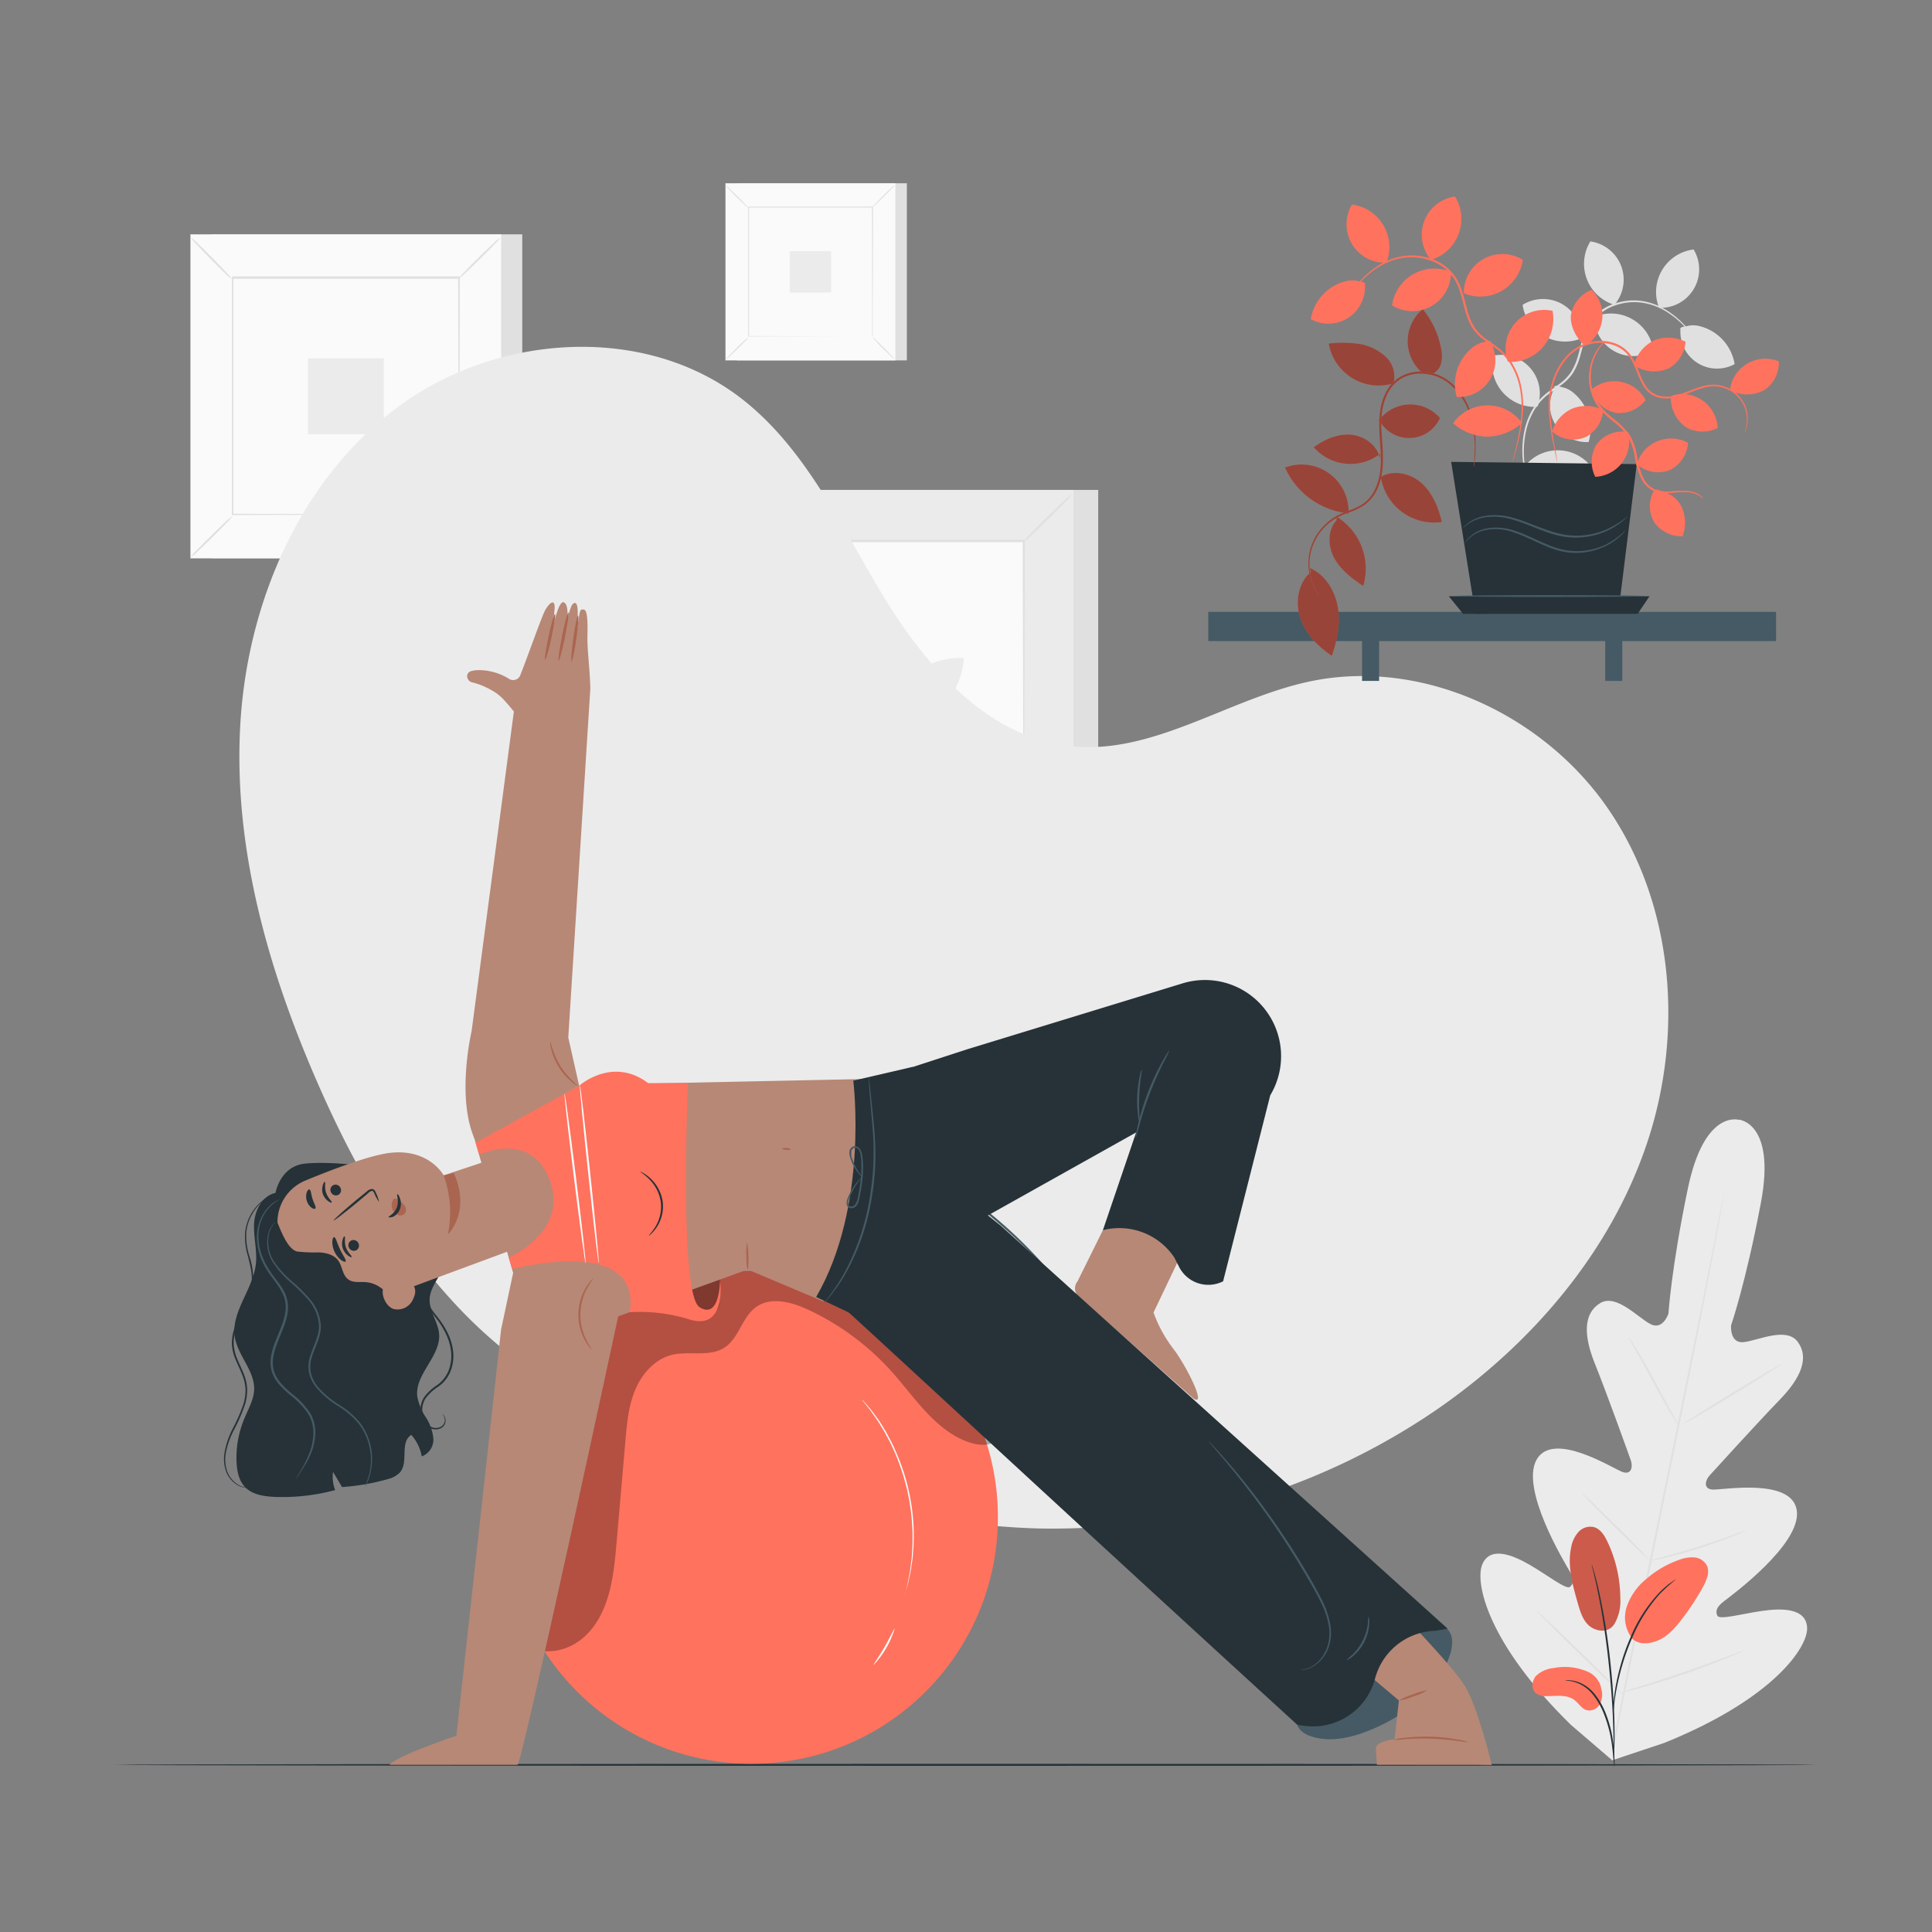 <svg xmlns="http://www.w3.org/2000/svg" viewBox="0 0 500 500"><rect x="0" y="0" width="500" height="500" fill="#808080" stroke="none"/><g id="background-complete"><path d="M450.12,289.84s-9-3-13.32,17.82-5,32.27-5,32.27-1.42,4.49-4.73,2.71-8.84-7.89-12.95-5.39c-4.27,2.59-4.38,8.17-1.42,15.52s8.84,23.69,9.36,25.17.27,3.87-2.18,3-17.91-10.82-22.21-3.19,7.31,26.74,8.54,28.85,1.05,3.21.12,4.07-5.81-3-10.33-5.63-10.21-4.94-12.32-.34,1.14,20.44,22.86,41.68l10.7,9.18,13.44-4.49c28.17-11.34,37.22-24.74,37-29.8s-6.34-5.12-11.52-4.39-11.17,2.42-11.7,1.27-.28-2.23,1.66-3.72,20-14.74,18.9-23.42-19.16-5.37-21.75-5.51-1.9-2.48-.86-3.62,12.72-14,18.25-19.7,7.56-10.87,4.61-14.89-10.3-.34-14,.05S448,343,448,343s3.78-10.86,7.72-31.72-5.76-21.53-5.76-21.53" style="fill:#ebebeb"></path><path d="M417.21,452.6c3-15.31,7.2-36.42,12-59.72s9.08-44.4,12.12-59.69c1.5-7.63,2.72-13.81,3.57-18.11.42-2.12.75-3.78,1-4.92.11-.55.2-1,.27-1.28s.1-.43.1-.43,0,.15-.06.44l-.21,1.29c-.21,1.15-.51,2.81-.89,4.94-.78,4.28-1.95,10.48-3.43,18.14-2.95,15.3-7.2,36.41-12,59.71s-9.08,44.41-12.12,59.7" style="fill:#e0e0e0"></path><path d="M421.55,346.1a3.84,3.84,0,0,1,.61.83c.36.54.86,1.35,1.47,2.35,1.21,2,2.82,4.82,4.53,8s3.18,5.88,4.34,8.05l1.33,2.43a5,5,0,0,1,.45.92,4.3,4.3,0,0,1-.61-.82c-.37-.55-.87-1.36-1.47-2.37-1.19-2-2.76-4.85-4.47-8l-4.39-8c-.53-.95-1-1.76-1.34-2.43A4.28,4.28,0,0,1,421.55,346.1Z" style="fill:#e0e0e0"></path><path d="M435.59,368.54c-.07-.12,5.58-3.68,12.62-8S461,352.91,461.09,353s-5.58,3.67-12.63,8S435.66,368.65,435.59,368.54Z" style="fill:#e0e0e0"></path><path d="M426.65,404a4.21,4.21,0,0,1,1-.33l2.74-.74c2.3-.63,5.48-1.51,8.95-2.6s6.59-2.18,8.84-3l2.67-.95a4.59,4.59,0,0,1,1-.3,4.3,4.3,0,0,1-.93.47c-.61.28-1.5.66-2.62,1.1-2.22.89-5.32,2-8.81,3.13s-6.69,1.92-9,2.47c-1.17.27-2.11.47-2.77.59A4.38,4.38,0,0,1,426.65,404Z" style="fill:#e0e0e0"></path><path d="M409.48,386.49a3.92,3.92,0,0,1,.75.61c.46.42,1.11,1,1.91,1.79,1.6,1.53,3.78,3.66,6.17,6s4.54,4.54,6.07,6.13c.77.79,1.39,1.44,1.81,1.9a4.1,4.1,0,0,1,.61.74,3.35,3.35,0,0,1-.75-.61c-.46-.41-1.11-1-1.91-1.79-1.59-1.52-3.78-3.66-6.17-6s-4.54-4.55-6.07-6.14c-.77-.79-1.39-1.44-1.8-1.89A3.79,3.79,0,0,1,409.48,386.49Z" style="fill:#e0e0e0"></path><path d="M397.61,416.79a6.4,6.4,0,0,1,.94.79l2.46,2.29c2.06,1.94,4.88,4.65,8,7.67s5.88,5.76,7.87,7.77l2.35,2.4a5.34,5.34,0,0,1,.81.92,5.66,5.66,0,0,1-.94-.79l-2.46-2.28c-2.05-1.95-4.87-4.66-8-7.68s-5.87-5.76-7.87-7.77l-2.35-2.4A6.8,6.8,0,0,1,397.61,416.79Z" style="fill:#e0e0e0"></path><path d="M419.63,438a7,7,0,0,1,1.24-.45l3.43-1.06c2.89-.9,6.89-2.16,11.26-3.67s8.29-3,11.13-4l3.36-1.27a7.31,7.31,0,0,1,1.25-.41,7.17,7.17,0,0,1-1.18.59c-.78.35-1.9.83-3.31,1.41-2.8,1.16-6.71,2.68-11.1,4.18s-8.39,2.72-11.32,3.54c-1.46.4-2.65.72-3.47.91A6.8,6.8,0,0,1,419.63,438Z" style="fill:#e0e0e0"></path><rect x="189.38" y="126.79" width="94.84" height="98.86" style="fill:#e0e0e0"></rect><rect x="182.96" y="126.79" width="94.84" height="98.86" style="fill:#ebebeb"></rect><rect x="195.71" y="140.08" width="69.34" height="72.28" style="fill:#fafafa"></rect><path d="M195.71,212.84a13.2,13.2,0,0,1-1.73,2c-1.12,1.16-2.68,2.74-4.42,4.46s-3.35,3.25-4.52,4.34a13.13,13.13,0,0,1-2,1.7,12.15,12.15,0,0,1,1.72-2c1.11-1.16,2.68-2.74,4.43-4.47s3.35-3.26,4.52-4.35A13.37,13.37,0,0,1,195.71,212.84Z" style="fill:#e0e0e0"></path><path d="M265.05,212.67a13.35,13.35,0,0,1,2,1.73c1.17,1.11,2.74,2.67,4.46,4.42s3.26,3.34,4.35,4.52a12.78,12.78,0,0,1,1.69,2,13.2,13.2,0,0,1-2-1.73c-1.16-1.11-2.74-2.67-4.46-4.42s-3.26-3.35-4.36-4.53A13,13,0,0,1,265.05,212.67Z" style="fill:#e0e0e0"></path><path d="M264.86,140.27a13.35,13.35,0,0,1,1.73-2c1.11-1.16,2.67-2.74,4.42-4.46s3.34-3.25,4.52-4.35a13.37,13.37,0,0,1,2-1.69,12.83,12.83,0,0,1-1.72,2c-1.12,1.16-2.68,2.74-4.43,4.46s-3.35,3.27-4.53,4.36A11.88,11.88,0,0,1,264.86,140.27Z" style="fill:#e0e0e0"></path><path d="M195.52,140.45a13.06,13.06,0,0,1-2-1.73c-1.16-1.11-2.74-2.67-4.46-4.42s-3.25-3.34-4.34-4.52a12.62,12.62,0,0,1-1.69-2,13.11,13.11,0,0,1,1.95,1.72c1.17,1.12,2.75,2.68,4.47,4.43s3.26,3.35,4.35,4.53A12.89,12.89,0,0,1,195.52,140.45Z" style="fill:#e0e0e0"></path><path d="M264.86,212.36s0-.12,0-.35,0-.57,0-1c0-.9,0-2.21,0-3.9,0-3.42,0-8.4-.06-14.73,0-12.65-.07-30.7-.12-52.3l.23.23-69.15,0h0l.26-.26c0,26.53,0,51.35,0,72.28l-.22-.22,50.08.11,14.06.06,3.72,0h1.29l-.31,0h-.93l-3.68,0-14,.06-50.22.12h-.23v-.23c0-20.93,0-45.75,0-72.28v-.26h.26l69.15,0h.23v.23c0,21.66-.09,39.76-.12,52.45,0,6.31-.05,11.27-.06,14.67,0,1.68,0,3,0,3.86,0,.42,0,.74,0,1S264.86,212.36,264.86,212.36Z" style="fill:#e0e0e0"></path><path d="M214,170.28s-1.49,17.89,17.89,17.89C231.9,178.62,224,171.09,214,170.28Z" style="fill:#ebebeb"></path><path d="M249.47,170.29s-17.89-1.48-17.89,17.9C241.13,188.19,248.67,180.31,249.47,170.29Z" style="fill:#ebebeb"></path><path d="M231.05,160.5s-14.63,13.12.8,27.67C239,180.58,238.41,168.66,231.05,160.5Z" style="fill:#e0e0e0"></path><rect x="54.74" y="60.65" width="80.42" height="83.83" style="fill:#e0e0e0"></rect><rect x="49.3" y="60.65" width="80.42" height="83.83" style="fill:#fafafa"></rect><path d="M129.74,144.5H49.27V60.62h80.47Zm-80.42-.05h80.37V60.67H49.32Z" style="fill:#e0e0e0"></path><rect x="60.11" y="71.91" width="58.8" height="61.29" style="fill:#fafafa"></rect><path d="M60.11,133.61a10.13,10.13,0,0,1-1.45,1.69c-.94,1-2.26,2.33-3.74,3.79s-2.84,2.76-3.84,3.68a9.61,9.61,0,0,1-1.7,1.41,9.23,9.23,0,0,1,1.44-1.68c.94-1,2.26-2.33,3.75-3.79s2.84-2.77,3.84-3.69A9.61,9.61,0,0,1,60.11,133.61Z" style="fill:#e0e0e0"></path><path d="M118.9,133.46a10.13,10.13,0,0,1,1.69,1.45c1,.94,2.33,2.26,3.79,3.74s2.76,2.84,3.68,3.84a9.61,9.61,0,0,1,1.41,1.7,9.23,9.23,0,0,1-1.68-1.44c-1-.94-2.33-2.26-3.79-3.75s-2.77-2.84-3.69-3.84A9.61,9.61,0,0,1,118.9,133.46Z" style="fill:#e0e0e0"></path><path d="M118.74,72.08a10.13,10.13,0,0,1,1.45-1.69c.94-1,2.26-2.33,3.74-3.79s2.84-2.75,3.84-3.68a9.61,9.61,0,0,1,1.7-1.41A9.23,9.23,0,0,1,128,63.19c-.94,1-2.26,2.33-3.75,3.8s-2.84,2.76-3.84,3.68A9.61,9.61,0,0,1,118.74,72.08Z" style="fill:#e0e0e0"></path><path d="M60,72.23a9.55,9.55,0,0,1-1.69-1.45c-1-.94-2.33-2.26-3.79-3.74s-2.76-2.84-3.68-3.84a9.2,9.2,0,0,1-1.41-1.7,9.23,9.23,0,0,1,1.68,1.44c1,.94,2.33,2.26,3.79,3.75s2.77,2.84,3.69,3.85A9.38,9.38,0,0,1,60,72.23Z" style="fill:#e0e0e0"></path><path d="M118.74,133.21s0-.11,0-.3,0-.49,0-.86c0-.76,0-1.87,0-3.31,0-2.9,0-7.12-.06-12.49,0-10.73-.07-26-.11-44.34l.22.23-58.63,0h0l.26-.26c0,22.5,0,43.55,0,61.3l-.22-.23,42.45.12,11.93.06,3.15,0h.82a1.58,1.58,0,0,1,.28,0h-1l-3.11,0-11.87.06-42.6.11h-.23v-.22c0-17.75,0-38.8,0-61.3v-.26h.26l58.63,0H119v.22c0,18.38-.09,33.72-.11,44.49,0,5.34,0,9.55-.06,12.44,0,1.42,0,2.51,0,3.26,0,.36,0,.63,0,.83A1.45,1.45,0,0,1,118.74,133.21Z" style="fill:#e0e0e0"></path><rect x="79.7" y="92.75" width="19.62" height="19.62" style="fill:#ebebeb"></rect><rect x="371.4" y="211.87" width="43.97" height="45.84" style="fill:#e0e0e0"></rect><rect x="368.42" y="211.87" width="43.97" height="45.84" style="fill:#fafafa"></rect><path d="M412.41,257.72h-44V211.86h44Zm-44,0h43.94V211.88H368.44Z" style="fill:#e0e0e0"></path><rect x="374.33" y="218.03" width="32.15" height="33.51" style="fill:#fafafa"></rect><path d="M374.33,251.77a5,5,0,0,1-.79.92c-.51.54-1.23,1.28-2,2.07s-1.55,1.51-2.1,2a5.42,5.42,0,0,1-.93.78,4.56,4.56,0,0,1,.79-.92c.51-.54,1.23-1.28,2.05-2.08s1.55-1.51,2.1-2A5.07,5.07,0,0,1,374.33,251.77Z" style="fill:#e0e0e0"></path><path d="M406.48,251.69a4.87,4.87,0,0,1,.93.79c.54.51,1.27,1.23,2.07,2s1.51,1.55,2,2.1a5,5,0,0,1,.77.93,5.32,5.32,0,0,1-.92-.79c-.54-.51-1.27-1.23-2.07-2s-1.51-1.55-2-2.1A5.68,5.68,0,0,1,406.48,251.69Z" style="fill:#e0e0e0"></path><path d="M406.4,218.12a5,5,0,0,1,.79-.92c.51-.54,1.24-1.28,2-2.07s1.56-1.51,2.1-2a5.28,5.28,0,0,1,.93-.78,4.56,4.56,0,0,1-.79.92c-.51.54-1.23,1.28-2,2.08s-1.56,1.51-2.11,2A5.68,5.68,0,0,1,406.4,218.12Z" style="fill:#e0e0e0"></path><path d="M374.25,218.2a5.26,5.26,0,0,1-.93-.79c-.54-.51-1.27-1.24-2.07-2s-1.5-1.56-2-2.1a5.45,5.45,0,0,1-.77-.93,4.91,4.91,0,0,1,.92.79c.54.51,1.27,1.23,2.07,2s1.51,1.56,2,2.11A5.68,5.68,0,0,1,374.25,218.2Z" style="fill:#e0e0e0"></path><path d="M406.4,251.55a.5.5,0,0,1,0-.17c0-.11,0-.27,0-.47,0-.42,0-1,0-1.8,0-1.59,0-3.9,0-6.84,0-5.86,0-14.23-.07-24.24l.13.13H374.33l.15-.14c0,12.3,0,23.81,0,33.51l-.13-.12,23.22.07,6.52,0h.05l-6.49,0-23.3.07h-.12v-.13c0-9.7,0-21.21,0-33.51v-.14h.15l32.06,0h.12V218c0,10.05,0,18.44-.06,24.32,0,2.93,0,5.23,0,6.81,0,.77,0,1.37,0,1.78v.61Z" style="fill:#e0e0e0"></path><rect x="385.05" y="229.42" width="10.73" height="10.73" style="fill:#ebebeb"></rect><rect x="190.73" y="47.43" width="43.97" height="45.84" style="fill:#e0e0e0"></rect><rect x="187.75" y="47.43" width="43.97" height="45.84" style="fill:#fafafa"></rect><path d="M231.73,93.28h-44V47.41h44Zm-44,0h44V47.44h-44Z" style="fill:#e0e0e0"></path><rect x="193.66" y="53.59" width="32.15" height="33.51" style="fill:#fafafa"></rect><path d="M193.66,87.33a5,5,0,0,1-.79.92c-.52.54-1.24,1.27-2.05,2.07s-1.55,1.51-2.1,2a5,5,0,0,1-.93.77,6.44,6.44,0,0,1,.79-.91c.52-.55,1.24-1.28,2-2.08s1.56-1.51,2.11-2A4.38,4.38,0,0,1,193.66,87.33Z" style="fill:#e0e0e0"></path><path d="M225.81,87.24a5.42,5.42,0,0,1,.92.8c.54.51,1.28,1.23,2.07,2s1.51,1.55,2,2.1a4.88,4.88,0,0,1,.78.93,5,5,0,0,1-.92-.79c-.54-.51-1.28-1.24-2.08-2s-1.51-1.55-2-2.1A5,5,0,0,1,225.81,87.24Z" style="fill:#e0e0e0"></path><path d="M225.72,53.68a5.42,5.42,0,0,1,.8-.92c.51-.55,1.23-1.28,2-2.08s1.55-1.5,2.1-2a5,5,0,0,1,.93-.77,5,5,0,0,1-.79.92c-.51.54-1.24,1.28-2.05,2.07s-1.55,1.51-2.1,2A5,5,0,0,1,225.72,53.68Z" style="fill:#e0e0e0"></path><path d="M193.57,53.76a5,5,0,0,1-.92-.79c-.54-.52-1.28-1.24-2.07-2s-1.51-1.55-2-2.1a5,5,0,0,1-.78-.93,5.6,5.6,0,0,1,.92.79c.54.52,1.28,1.24,2.08,2s1.51,1.56,2,2.11A4.7,4.7,0,0,1,193.57,53.76Z" style="fill:#e0e0e0"></path><path d="M225.72,87.1v-.63c0-.42,0-1,0-1.81,0-1.58,0-3.89,0-6.83,0-5.87,0-14.23-.06-24.24l.12.12-32.06,0h0l.14-.14c0,12.3,0,23.81,0,33.51l-.12-.12,23.22.06,6.52,0h2.32s0,0-.14,0h-2.13l-6.5,0-23.29.07h-.12V87.1c0-9.7,0-21.21,0-33.51v-.14h.14l32.06,0h.13v.12c0,10,0,18.43-.07,24.32,0,2.92,0,5.22,0,6.8,0,.78,0,1.38,0,1.79V87A.61.61,0,0,1,225.72,87.1Z" style="fill:#e0e0e0"></path><rect x="204.37" y="64.98" width="10.73" height="10.73" style="fill:#ebebeb"></rect></g><g id="background-simple"><path d="M416.39,209.62c-16.78-24.72-48.45-39.5-77.66-33.21-20.92,4.5-40.12,18.87-61.41,16.74s-37.27-20.14-48.4-38.37-20.22-38.64-37.12-51.7c-25.06-19.35-63-16.7-88.49,2S64.06,155.72,62.2,187.32s7,63,19.58,92c8.88,20.47,19.8,40.3,34.79,56.82a123.16,123.16,0,0,0,27.12,22.59l-.11-.05c29,21.25,90.66,36.39,126.64,36.91a176.22,176.22,0,0,0,101.67-30.83c24.61-17,45.05-40.86,54.46-69.22S433.18,234.34,416.39,209.62Z" style="fill:#ebebeb"></path></g><g id="Floor"><path d="M470.27,456.74c0,.14-98.63.26-220.26.26s-220.28-.12-220.28-.26,98.61-.26,220.28-.26S470.27,456.59,470.27,456.74Z" style="fill:#263238"></path></g><g id="Character"><circle cx="194.46" cy="392.66" r="63.8" style="fill:#FF725E"></circle><g style="opacity:0.3"><path d="M140.93,427.34c6.47.31,11.62-3.62,14.55-9.4s3.54-12.4,4.1-18.85l2.28-26.23c.39-4.48.8-9.06,2.55-13.21s5.07-7.89,9.44-9c4.53-1.11,9.81.65,13.7-1.93,3.71-2.45,4.5-7.84,8.1-10.44,3.83-2.77,9.2-1.33,13.48.66a67.19,67.19,0,0,1,21.68,16.08c6.06,6.79,11.27,15.21,19.87,18.21,2.52.88,5.6,1.12,7.63-.63,3-2.6,1.73-7.48-.06-11A76.58,76.58,0,0,0,208,322.1c-9.77-2.27-20.16-2.55-29.73.46s-18.22,9.53-22.7,18.51c-5.08,10.19-2.64,22.34-4.7,33.54-3.31,18.05-7.11,35.43-9.93,52.73"></path></g><path d="M234.13,413.06a2.55,2.55,0,0,1,.09-.55c.1-.4.23-.91.38-1.53.08-.34.18-.71.28-1.11s.16-.86.25-1.33c.17-1,.43-2,.55-3.27.07-.61.15-1.24.24-1.9s.09-1.36.14-2.08c.13-1.44.1-3,.1-4.6a59,59,0,0,0-1.24-10.44,60.47,60.47,0,0,0-3.19-10c-.67-1.47-1.28-2.89-2-4.14-.35-.63-.65-1.26-1-1.83l-1-1.64c-.62-1.06-1.3-1.94-1.85-2.74-.28-.4-.53-.78-.79-1.11l-.71-.89-1-1.25a2.78,2.78,0,0,1-.32-.46,2.47,2.47,0,0,1,.4.39l1.05,1.19.75.87c.27.32.53.69.82,1.08.58.8,1.29,1.66,1.93,2.72l1,1.64c.36.57.67,1.19,1,1.83.73,1.25,1.36,2.67,2,4.15a53.7,53.7,0,0,1,4.47,20.64c0,1.64,0,3.19-.15,4.64-.06.72-.08,1.42-.17,2.09s-.19,1.3-.28,1.92c-.14,1.22-.42,2.31-.62,3.27-.11.47-.2.92-.3,1.33l-.33,1.1c-.19.61-.34,1.11-.46,1.51A2.17,2.17,0,0,1,234.13,413.06Z" style="fill:#fafafa"></path><path d="M231.55,421.46a23.55,23.55,0,0,1-5.47,9.44c-.12-.09,1.34-2.06,2.84-4.66S231.41,421.4,231.55,421.46Z" style="fill:#fafafa"></path><path d="M178.36,332.28c.46,1.31.69,2.7,1.16,4a5.78,5.78,0,0,0,2.49,3.23,2.94,2.94,0,0,0,3.74-.71,4.34,4.34,0,0,0,.54-1.94,39.69,39.69,0,0,0,.22-4.62,4.53,4.53,0,0,0-.69-2.81,3.19,3.19,0,0,0-2.85-1,8,8,0,0,0-2.93,1.11,14.65,14.65,0,0,1-2.84,1.39" style="fill:#FF725E"></path><g style="opacity:0.5"><path d="M178.36,332.28c.46,1.31.69,2.7,1.16,4a5.78,5.78,0,0,0,2.49,3.23,2.94,2.94,0,0,0,3.74-.71,4.34,4.34,0,0,0,.54-1.94,39.69,39.69,0,0,0,.22-4.62,4.53,4.53,0,0,0-.69-2.81,3.19,3.19,0,0,0-2.85-1,8,8,0,0,0-2.93,1.11,14.65,14.65,0,0,1-2.84,1.39"></path></g><path d="M114.44,366a1.16,1.16,0,0,1,.42.32,2,2,0,0,1,.45,1.42,2.21,2.21,0,0,1-1.33,1.93,3.17,3.17,0,0,1-3.1-.35c-2-1.38-2.83-4.8-1.23-7.56a12.4,12.4,0,0,1,3.49-3.31,8.48,8.48,0,0,0,3-3.86,10.55,10.55,0,0,0,.59-4.89,14,14,0,0,0-1.31-4.45,21.81,21.81,0,0,0-2.19-3.64,36.06,36.06,0,0,1-2.18-3.06,6.59,6.59,0,0,1-1-3,4.74,4.74,0,0,1,.43-2.33,3.21,3.21,0,0,1,1-1.16,1.35,1.35,0,0,1,.45-.24,3.84,3.84,0,0,0-1.22,1.48,4.57,4.57,0,0,0-.33,2.23,6.35,6.35,0,0,0,1,2.8c.59,1,1.4,1.91,2.22,3a23.13,23.13,0,0,1,2.28,3.69,14.75,14.75,0,0,1,1.38,4.61,11,11,0,0,1-.62,5.13,8.93,8.93,0,0,1-3.17,4.08,12.11,12.11,0,0,0-3.39,3.14c-1.5,2.53-.76,5.74,1,7a2.86,2.86,0,0,0,2.77.38,2,2,0,0,0,.92-3C114.58,366.14,114.43,366,114.44,366Z" style="fill:#263238"></path><polygon points="157.14 341.7 193.49 328.55 213.12 336.83 233.59 301.11 227.34 279.16 167.73 280.42 149.89 281 122.62 294.12 132.8 329.42 129.7 343.99 157.14 341.7" style="fill:#b78876"></polygon><path d="M132.54,328.39c36.36-8.06,30.12,11.32,30.44,11.2a43.78,43.78,0,0,1,15.12,1.78c10.29,3.45,8.25-10.34,8.25-10.34s.08,10.63-5.3,7.27-3-58-3-58H167.73c-9.27-7-17.84.69-17.84.69l-26.8,14.75.92,3.1s13.43-6.41,18.27,6.6c5,13.42-10.61,20-10.61,20Z" style="fill:#FF725E"></path><path d="M204.61,297.41c0,.14-.5.23-1.09.19s-1.08-.18-1.07-.33.5-.23,1.1-.19S204.62,297.26,204.61,297.41Z" style="fill:#aa6550"></path><path d="M167.93,319.76c-.07-.07.78-.8,1.7-2.3A9.94,9.94,0,0,0,171,311a10.31,10.31,0,0,0-2.51-5.31,13.68,13.68,0,0,0-2.53-2.23h0c-.2-.12-.28-.18-.27-.2s.11,0,.32.08h0a9.39,9.39,0,0,1,2.77,2.07,10.22,10.22,0,0,1,2.72,5.5,9.77,9.77,0,0,1-1.61,6.79,9,9,0,0,1-1.39,1.63C168.18,319.63,168,319.78,167.93,319.76Z" style="fill:#263238"></path><path d="M193.35,321.49a26.88,26.88,0,0,1,.18,7.46,13.42,13.42,0,0,1-.35-3.73A13.69,13.69,0,0,1,193.35,321.49Z" style="fill:#aa6550"></path><path d="M150.07,280.77c.14,0,1.35,10.31,2.7,23.05s2.33,23.09,2.19,23.11-1.36-10.31-2.71-23.05S149.92,280.79,150.07,280.77Z" style="fill:#fafafa"></path><path d="M151.56,327c-.14,0-1.48-9.84-3-22s-2.61-22.06-2.47-22.08,1.48,9.84,3,22S151.7,327,151.56,327Z" style="fill:#fafafa"></path><path d="M129.7,343.89,118.12,449.2s-15.05,5-17.34,7.54h33.16c1.34-1,26.15-116.54,26.15-116.54Z" style="fill:#b78876"></path><path d="M153.17,349.28s-.23-.18-.56-.57a11.85,11.85,0,0,1-1.22-1.8,13.79,13.79,0,0,1,.29-13.78,12.61,12.61,0,0,1,1.29-1.75c.35-.38.56-.56.59-.54s-.7.89-1.56,2.47a14.49,14.49,0,0,0-.28,13.43C152.51,348.35,153.24,349.22,153.17,349.28Z" style="fill:#aa6550"></path><path d="M149.89,281l-2.82-12.48,5.71-90.35h0c-.17-5.87-.84-9.89-.75-13.74.12-4.76-.17-6.72-1.06-6.69-1.19,0-.73,0-2.17,8.59,0,0,1.95-12.31-.57-10-1.12,1-2.84,11.25-2.84,11.25,2.14-8.08,1.67-11.46.43-11.72-1.8-.37-3.79,12-3.79,12s1.71-9.44,1.49-11.18-1.67-.2-2.52,1.42c-.94,1.82-4.93,13.17-6.26,16.39a2,2,0,0,1-2.82,1.31c-4.24-2.75-9-2.63-10.28-2s-.82,2.6.74,2.84a19,19,0,0,1,4.73,1.93,12.25,12.25,0,0,1,3.23,2.48c1.08,1.17,1.94,2.2,2.65,3.09l-10.94,82.72s-4,17,.77,27.87" style="fill:#b78876"></path><path d="M147.92,171.17c.22,0,.77-2.59,1.24-5.86s.66-5.95.44-6-.77,2.6-1.23,5.86S147.71,171.13,147.92,171.17Z" style="fill:#aa6550"></path><path d="M144.56,171c.21,0,1-2.72,1.66-6.17s1.1-6.28.89-6.32-1,2.71-1.66,6.16S144.34,170.92,144.56,171Z" style="fill:#aa6550"></path><path d="M141.07,170.73c.21.05,1-2.56,1.67-5.81s1.11-5.93.9-6-1,2.55-1.68,5.81S140.85,170.68,141.07,170.73Z" style="fill:#aa6550"></path><path d="M142.4,269.5a26.37,26.37,0,0,0,2.65,6.46,26,26,0,0,0,4.67,5.2A5.87,5.87,0,0,1,148,280a15.64,15.64,0,0,1-3.34-3.8,15.37,15.37,0,0,1-2-4.66A5.89,5.89,0,0,1,142.4,269.5Z" style="fill:#aa6550"></path><path d="M114.39,312.42c.12,5.88,2.45,11.65-.26,16.86-1.17,2.24-2.82,4.4-2.94,6.89-.14,3.16,2.24,6,2.46,9.14.38,5.68-6.2,10.26-5.68,15.93a14.17,14.17,0,0,0,2.18,5.47,12.51,12.51,0,0,1,2,5.51,4.63,4.63,0,0,1-3,4.69,11.46,11.46,0,0,0-2.7-5.56c-3.11,1.95-.58,7.09-3,9.77a6.61,6.61,0,0,1-2.93,1.63,58.12,58.12,0,0,1-12,2.1l-2.32-3.92a9.21,9.21,0,0,0,.54,4.7,52.54,52.54,0,0,1-15.45,1.77c-2.77-.1-5.78-.52-7.71-2.39-1.68-1.62-2.2-4-2.34-6.27a26,26,0,0,1,2-11.61c1-2.48,2.47-4.91,2.54-7.57.11-4.78-4.19-8.71-5-13.44-1.08-6.53,4.67-12.36,5.43-18.93.4-3.44-.6-6.89-.46-10.35s2-7.32,5.55-8.12c0,0,1-5.93,6.3-7.34S114.18,301.76,114.39,312.42Z" style="fill:#263238"></path><path d="M140,308.06a11.94,11.94,0,0,1-7.08,15.26l-47,17.4h0a3.88,3.88,0,0,1-4.86-2L72.9,321.24A11.66,11.66,0,0,1,79,305.54c6.81-2.82,15.24-6,20.72-7,11-1.92,15.1,5.63,15.1,5.63l10.2-3.39a11.94,11.94,0,0,1,15,7.25Z" style="fill:#b78876"></path><path d="M86.36,306.67a1.4,1.4,0,0,1,1.79.83,1.35,1.35,0,0,1-.73,1.79,1.42,1.42,0,0,1-1.8-.82A1.36,1.36,0,0,1,86.36,306.67Z" style="fill:#263238"></path><path d="M84.08,305.87c.23.11-.18,1.38.32,2.82s1.58,2.25,1.46,2.47-.42,0-.92-.3A3.89,3.89,0,0,1,83.56,309a3.75,3.75,0,0,1,0-2.32C83.7,306.07,84,305.82,84.08,305.87Z" style="fill:#263238"></path><path d="M91,321a1.43,1.43,0,0,1,1.8.83,1.37,1.37,0,0,1-.73,1.8,1.42,1.42,0,0,1-1.8-.83A1.37,1.37,0,0,1,91,321Z" style="fill:#263238"></path><path d="M89.21,320c.23.11-.17,1.39.32,2.82S91.12,325,91,325.24s-.42.05-.92-.3a3.85,3.85,0,0,1-1.38-1.9,3.75,3.75,0,0,1,0-2.32C88.84,320.16,89.1,319.9,89.21,320Z" style="fill:#263238"></path><path d="M98.11,311.05a9.7,9.7,0,0,1-1.23-2.19c-.16-.36-.36-.68-.63-.66a2.06,2.06,0,0,0-1,.62l-2.43,2.05c-3.47,2.88-6.38,5.1-6.49,5s2.6-2.59,6.08-5.47l2.46-2a2.25,2.25,0,0,1,1.38-.69,1,1,0,0,1,.75.42,2.79,2.79,0,0,1,.3.6A10,10,0,0,1,98.11,311.05Z" style="fill:#263238"></path><path d="M114.83,304.2a28.2,28.2,0,0,1,1.07,15.28s6.1-5.78,1.54-15.91Z" style="fill:#aa6550"></path><path d="M101.79,310.47a2.73,2.73,0,0,0-.16,2.66,2.53,2.53,0,0,0,1.44,1.34,1.57,1.57,0,0,0,1.75-.48,1.81,1.81,0,0,0-.17-2.05,5.74,5.74,0,0,0-1.73-1.47,1.73,1.73,0,0,0-.57-.26.49.49,0,0,0-.53.18" style="fill:#aa6550"></path><path d="M100.56,315c-.09-.23,1.47-.77,2.12-2.49s-.09-3.32.12-3.41.44.27.7,1a4.12,4.12,0,0,1,0,2.82,3.56,3.56,0,0,1-1.81,2C101,315.11,100.59,315.07,100.56,315Z" style="fill:#263238"></path><path d="M86.46,320.17c.44,0,.75,1.51,1.53,3.14s1.72,2.83,1.44,3.17c-.13.16-.58,0-1.15-.37A6.1,6.1,0,0,1,86,321.3C86.05,320.59,86.25,320.17,86.46,320.17Z" style="fill:#263238"></path><path d="M80.08,307.83c.42.14.42,1.25.81,2.45s1,2.14.72,2.49c-.13.15-.52.11-1-.23a3.58,3.58,0,0,1-1.22-1.8,3.62,3.62,0,0,1,0-2.17C79.6,308,79.89,307.78,80.08,307.83Z" style="fill:#263238"></path><path d="M70.16,314.94c.68-4,2.77,8.13,6.77,8.95a40.36,40.36,0,0,0,5.72.23c1.91.11,4,.7,5,2.27s1,3.67,2.5,4.73c1.26.93,3,.58,4.58.7,3.49.29,6.32,3.17,7.65,6.42s1.47,6.82,1.7,10.32.63,7.11,2.38,10.14L81.33,345S68.54,324.57,70.16,314.94Z" style="fill:#263238"></path><path d="M99.11,333.67c-.43,1.82,1,4.65,2.86,5.12a4.35,4.35,0,0,0,4.73-2.16c.88-1.65,1.14-2.94,0-4.46" style="fill:#b78876"></path><path d="M76.63,382.68a4.41,4.41,0,0,1,.4-.74l1.2-2.07a30.6,30.6,0,0,0,1.66-3.38,15.42,15.42,0,0,0,1.18-4.81A9.72,9.72,0,0,0,79.83,366a21.12,21.12,0,0,0-4.76-5,26,26,0,0,1-2.75-2.63,9.47,9.47,0,0,1-2-3.47,9.13,9.13,0,0,1-.13-4.16,21.17,21.17,0,0,1,1.26-4.06c1.06-2.63,2.26-5.16,2.47-7.78a8.24,8.24,0,0,0-.61-3.74,16.2,16.2,0,0,0-1.9-3.19c-.71-1-1.45-1.95-2.1-2.93a19.25,19.25,0,0,1-1.61-3,15.15,15.15,0,0,1-1.23-6,11.47,11.47,0,0,1,1.15-4.92A10.41,10.41,0,0,1,69.84,312a8.52,8.52,0,0,1,2-1.39c.25-.13.45-.2.58-.26l.2-.07a11.67,11.67,0,0,0-2.6,1.87,10.5,10.5,0,0,0-2.12,3.06,11.18,11.18,0,0,0-1,4.8,14.74,14.74,0,0,0,1.26,5.82,18.11,18.11,0,0,0,1.6,2.95c.63,1,1.37,1.9,2.1,2.89a17,17,0,0,1,2,3.28,8.87,8.87,0,0,1,.66,4c-.22,2.76-1.45,5.34-2.5,7.95s-1.86,5.34-1.12,7.87,2.77,4.29,4.6,5.89a21.19,21.19,0,0,1,4.81,5.1,10,10,0,0,1,1.24,6,15.53,15.53,0,0,1-1.28,4.89A26.91,26.91,0,0,1,78.4,380c-.54.89-1,1.57-1.28,2A5.33,5.33,0,0,1,76.63,382.68Z" style="fill:#455a64"></path><path d="M94.35,384.93a26.25,26.25,0,0,0,1.1-3,15.66,15.66,0,0,0-.09-8.49,15,15,0,0,0-2.7-5.21,22.37,22.37,0,0,0-5.19-4.37,22.89,22.89,0,0,1-5.8-5,9.25,9.25,0,0,1-1.73-3.71,8.61,8.61,0,0,1,.35-4.21c.83-2.7,2.27-5.12,2.28-7.71a11,11,0,0,0-2.72-6.76A45,45,0,0,0,75,331.68a25.16,25.16,0,0,1-4-4.46,9.63,9.63,0,0,1-1.47-8.37,5.72,5.72,0,0,1,1.21-2.05,4.88,4.88,0,0,1,.45-.42c.1-.09.16-.13.17-.12a6.54,6.54,0,0,0-1.64,2.65A9.54,9.54,0,0,0,71.27,327a26,26,0,0,0,4,4.35,42.18,42.18,0,0,1,4.91,4.85,11.46,11.46,0,0,1,2.86,7.06c0,2.78-1.5,5.25-2.3,7.86a8.27,8.27,0,0,0-.33,4,8.7,8.7,0,0,0,1.63,3.51,22.69,22.69,0,0,0,5.66,4.88A22.78,22.78,0,0,1,93,368a14.93,14.93,0,0,1,2.71,5.38,15.57,15.57,0,0,1-.06,8.65A11,11,0,0,1,94.35,384.93Z" style="fill:#455a64"></path><path d="M64.15,385a2.82,2.82,0,0,1-.86,0,5.49,5.49,0,0,1-2.29-.95A7.14,7.14,0,0,1,58.58,381a9.79,9.79,0,0,1-.45-5.16,21.73,21.73,0,0,1,2-5.94A43.43,43.43,0,0,0,63,363.35a12.37,12.37,0,0,0,.54-3.75,11.2,11.2,0,0,0-.87-3.84c-.49-1.27-1.13-2.51-1.67-3.84a11.35,11.35,0,0,1-1-4.27c0-3,1.29-5.72,2.45-8.18a23.53,23.53,0,0,0,2.64-7.35c.31-2.46-.39-4.81-.92-7a17.25,17.25,0,0,1-.73-6.24A12.17,12.17,0,0,1,65.08,314a12.53,12.53,0,0,1,2.52-3,11.36,11.36,0,0,1,2-1.39,7.32,7.32,0,0,1,.79-.35,16.32,16.32,0,0,0-2.7,1.89,12.28,12.28,0,0,0-2.39,3,11.82,11.82,0,0,0-1.56,4.8,17.18,17.18,0,0,0,.79,6.09,19.52,19.52,0,0,1,1,7.14,23.73,23.73,0,0,1-2.66,7.51c-1.15,2.46-2.44,5.08-2.39,7.95a11.1,11.1,0,0,0,.94,4.09c.53,1.3,1.17,2.55,1.67,3.85a11.43,11.43,0,0,1,.88,4,13.12,13.12,0,0,1-.56,3.89,44.39,44.39,0,0,1-2.87,6.61,21.66,21.66,0,0,0-2.07,5.81,9.5,9.5,0,0,0,.36,5,7.07,7.07,0,0,0,2.27,3,5.66,5.66,0,0,0,2.18,1C63.85,385,64.15,385,64.15,385Z" style="fill:#263238"></path><path d="M271.39,329a7.1,7.1,0,0,1-1-1l-2.71-2.78c-2.3-2.33-5.55-5.47-9.33-8.73s-7.38-6-10-7.94l-3.15-2.26a7.61,7.61,0,0,1-1.12-.88,8.71,8.71,0,0,1,1.24.71c.78.47,1.89,1.2,3.25,2.13a122.46,122.46,0,0,1,10.15,7.84,119.9,119.9,0,0,1,9.25,8.88c1.12,1.2,2,2.19,2.6,2.89A8.34,8.34,0,0,1,271.39,329Z" style="fill:#455a64"></path><path d="M373.93,421a4.67,4.67,0,0,1,1.87,3.48,9.92,9.92,0,0,1-.63,4c-3,9-11.24,15.29-19.95,19-5.09,2.16-10.89,3.64-16.11,1.81-1.57-.55-3.2-1.61-3.44-3.25a5.38,5.38,0,0,1,.77-3,51.48,51.48,0,0,1,10.84-15,36.06,36.06,0,0,1,16.14-8.93c3.46-.82,7.5-.9,10.14,1.49" style="fill:#455a64"></path><path d="M360.17,414.94s15.6,15.87,19,21.49,6.89,20.31,6.89,20.31l-25.78-.88,1.75-15.78L348.43,428.6l5-9C355.51,415.79,360.17,414.94,360.17,414.94Z" style="fill:#b78876"></path><path d="M364,440.56l-3,9.51s-5.09.59-4.94,2.51.29,4.15.29,4.15H386.1Z" style="fill:#b78876"></path><path d="M308.71,361.81c3.87,2.75-1.63-8.22-4.89-12.53a34.84,34.84,0,0,1-5.29-9.6l13.74-28.8L293.7,301.7l-14.86,29.95a2.83,2.83,0,0,0,.12,3.7Z" style="fill:#b78876"></path><path d="M227.18,279.08l23.15-7.53,55.73-17.06a19.7,19.7,0,0,1,21.23,6.62h0a19.69,19.69,0,0,1,1.45,22.35l-12.2,48.14h0a8.48,8.48,0,0,1-11.37-3.69l-1.27-2.48a17.09,17.09,0,0,0-18.47-7.06h0l8.6-25.3-39,21.84-24.35-11.85Z" style="fill:#263238"></path><path d="M258.91,317.13,374.64,421.49l-3.2.56a16.61,16.61,0,0,0-15.58,12.37h0a16.59,16.59,0,0,1-18,12.25l-2.07-.25C266.38,383,215.22,335.28,217.32,337.65l18.75-38.74Z" style="fill:#263238"></path><path d="M220.83,279.67s4.1,32.39-9.61,56l9.17,4.35,24.5-33.55-8.7-30.36Z" style="fill:#263238"></path><path d="M224.87,278.74a3.64,3.64,0,0,1,.09.62c0,.46.11,1.05.18,1.78.17,1.61.4,3.83.68,6.54s.65,6.05.73,9.73a65.33,65.33,0,0,1-.84,11.94,59.16,59.16,0,0,1-7,20.49,43.37,43.37,0,0,1-3.73,5.43c-.49.6-.91,1-1.18,1.35a2.36,2.36,0,0,1-.44.44,3.59,3.59,0,0,1,.37-.51c.24-.33.63-.78,1.09-1.41a48.83,48.83,0,0,0,3.57-5.48,61.46,61.46,0,0,0,6.81-20.39,68.18,68.18,0,0,0,.87-11.85c0-3.66-.38-6.94-.61-9.71s-.43-5-.52-6.55c-.05-.78-.07-1.38-.08-1.79A2.83,2.83,0,0,1,224.87,278.74Z" style="fill:#455a64"></path><path d="M223.34,304.82a1.18,1.18,0,0,1-.3-.23,8.8,8.8,0,0,1-.73-.78,11.69,11.69,0,0,1-2-3.41,9.82,9.82,0,0,1-.4-1.26,2.66,2.66,0,0,1,0-1.5,1.47,1.47,0,0,1,1.32-1,1.75,1.75,0,0,1,1.48.94,4.7,4.7,0,0,1,.47,1.7c.08.57.13,1.16.16,1.76a27.27,27.27,0,0,1-.09,3.71c-.12,1.27-.3,2.49-.51,3.67-.12.58-.23,1.16-.34,1.72a4.8,4.8,0,0,1-.56,1.66,1.79,1.79,0,0,1-1.51.89,1.25,1.25,0,0,1-.86-.33,1.29,1.29,0,0,1-.37-.79,3.17,3.17,0,0,1,.28-1.47c.16-.42.34-.82.53-1.2a15.41,15.41,0,0,1,2.15-3.29,5.39,5.39,0,0,1,1-1,23.76,23.76,0,0,0-2.84,4.47c-.17.37-.34.77-.49,1.19a2.8,2.8,0,0,0-.22,1.27.76.76,0,0,0,.79.71,1.33,1.33,0,0,0,1.11-.68A4.55,4.55,0,0,0,222,310c.1-.56.21-1.13.32-1.71.2-1.17.38-2.38.49-3.63a28,28,0,0,0,.1-3.64c0-.58-.07-1.16-.15-1.72a4,4,0,0,0-.39-1.52,1.3,1.3,0,0,0-1.06-.73,1.06,1.06,0,0,0-.92.72,4,4,0,0,0,.31,2.49,12.55,12.55,0,0,0,1.8,3.4C223,304.42,223.37,304.79,223.34,304.82Z" style="fill:#455a64"></path><path d="M312.81,373a4.7,4.7,0,0,1,.54.52l1.46,1.55c1.25,1.37,3,3.36,5.16,5.91A196.1,196.1,0,0,1,335.16,402c2.67,4.3,5.15,8.43,7.1,12.38a23.18,23.18,0,0,1,2,5.93,11.76,11.76,0,0,1-.24,5.45,9.28,9.28,0,0,1-4.95,5.92,6,6,0,0,1-2.09.51l-.74,0a7.83,7.83,0,0,0,2.75-.66,7.94,7.94,0,0,0,2.61-2,10.26,10.26,0,0,0,2.07-3.84,11.43,11.43,0,0,0,.16-5.27,22.58,22.58,0,0,0-2-5.79c-1.95-3.89-4.44-8-7.1-12.31a214.44,214.44,0,0,0-15-21c-2.07-2.58-3.82-4.6-5-6l-1.39-1.62A4.63,4.63,0,0,1,312.81,373Z" style="fill:#455a64"></path><path d="M354.18,418.28a4.58,4.58,0,0,1,.17,2,11.79,11.79,0,0,1-4.23,8.37,4.71,4.71,0,0,1-1.69,1,16.5,16.5,0,0,1,1.44-1.3,13.74,13.74,0,0,0,2.77-3.71,13.54,13.54,0,0,0,1.35-4.42A18.6,18.6,0,0,1,354.18,418.28Z" style="fill:#455a64"></path><path d="M380,450.89a23.58,23.58,0,0,1-2.84-.34,68.44,68.44,0,0,0-6.86-.58c-2.68-.08-5.11,0-6.87.14a21.17,21.17,0,0,1-2.86.16,12.47,12.47,0,0,1,2.82-.52,46.71,46.71,0,0,1,13.83.43A11.8,11.8,0,0,1,380,450.89Z" style="fill:#aa6550"></path><path d="M369.44,437.42a14.7,14.7,0,0,1-3.64,1.6,14.88,14.88,0,0,1-3.81,1.11,15.67,15.67,0,0,1,3.63-1.6A16.06,16.06,0,0,1,369.44,437.42Z" style="fill:#aa6550"></path><path d="M302.65,271.86a34.06,34.06,0,0,1-1.58,3.21c-1,2-2.27,4.73-3.48,7.87a86.07,86.07,0,0,0-2.68,8.18c-.59,2.12-.91,3.45-1,3.44a3.14,3.14,0,0,1,.1-1c.09-.61.27-1.49.52-2.57a64.53,64.53,0,0,1,2.55-8.28,63.2,63.2,0,0,1,3.65-7.85c.53-1,1-1.74,1.33-2.26A3.52,3.52,0,0,1,302.65,271.86Z" style="fill:#455a64"></path><path d="M295.48,276.81c.15,0-.5,3.06-.65,6.85s.23,6.87.07,6.89a7.1,7.1,0,0,1-.41-2,31.36,31.36,0,0,1-.18-4.91,30.53,30.53,0,0,1,.59-4.88A6.28,6.28,0,0,1,295.48,276.81Z" style="fill:#455a64"></path></g><g id="Plants"><rect x="312.7" y="158.35" width="146.94" height="7.56" style="fill:#455a64"></rect><path d="M439.8,89.63l-.1-.21c-.08-.16-.19-.35-.32-.59-.29-.51-.74-1.25-1.39-2.17a23.18,23.18,0,0,0-6.87-6.49A16.92,16.92,0,0,0,425,77.9a15.31,15.31,0,0,0-7.5.79,12.14,12.14,0,0,0-6.4,5.24c-1.48,2.58-1.95,5.59-2.81,8.48a15.49,15.49,0,0,1-1.79,4,12.24,12.24,0,0,1-3,3c-1.14.85-2.34,1.61-3.43,2.49a14.73,14.73,0,0,0-2.78,3,18.35,18.35,0,0,0-2.86,7,24.47,24.47,0,0,0-.38,6.56,50.43,50.43,0,0,0,1.67,9.32c.29,1.08.53,1.92.69,2.48a6.76,6.76,0,0,0,.28.85,5,5,0,0,0-.18-.88c-.14-.61-.34-1.45-.59-2.5a54.19,54.19,0,0,1-1.51-9.29,25,25,0,0,1,.44-6.45,18.13,18.13,0,0,1,2.83-6.79,14,14,0,0,1,2.71-2.91c1.06-.86,2.25-1.61,3.42-2.47a12.86,12.86,0,0,0,3.17-3.12,16,16,0,0,0,1.86-4.18c.87-2.94,1.34-5.91,2.75-8.37a11.66,11.66,0,0,1,6.13-5,14.85,14.85,0,0,1,7.26-.81,16.41,16.41,0,0,1,6,2.15,23.83,23.83,0,0,1,6.9,6.3c.67.89,1.15,1.61,1.46,2.11A5.61,5.61,0,0,0,439.8,89.63Z" style="fill:#e0e0e0"></path><path d="M402.07,100.21c.79-.74,1.18-.22,2.25,0a6.59,6.59,0,0,1,2.88,1.44,12.16,12.16,0,0,1,3.94,12.75,9.48,9.48,0,0,1-8.71-14.24" style="fill:#e0e0e0"></path><path d="M434.7,85.36c.4-1,1-.72,2-1a6.62,6.62,0,0,1,3.22.06,12.16,12.16,0,0,1,9,9.81,9.48,9.48,0,0,1-14-9.11" style="fill:#e0e0e0"></path><path d="M394.88,120.32a10.94,10.94,0,0,1,17.2.83,13.52,13.52,0,0,1-8.92,3.52,13.86,13.86,0,0,1-9-3.63" style="fill:#e0e0e0"></path><path d="M397.56,105.3a11.08,11.08,0,0,1-11.2-13.23,10,10,0,0,1,11.57,13.12" style="fill:#e0e0e0"></path><path d="M409.05,87.65a11.1,11.1,0,0,1-15-8.76,10,10,0,0,1,15.28,8.54" style="fill:#e0e0e0"></path><path d="M412.9,81.89a11.09,11.09,0,0,1,15,8.76,10,10,0,0,1-15.27-8.54" style="fill:#e0e0e0"></path><path d="M417.49,78.79a11.1,11.1,0,0,1-5.91-16.31,10,10,0,0,1,6.29,16.33" style="fill:#e0e0e0"></path><path d="M429.25,79.35a11.1,11.1,0,0,1,9.05-14.79,9.95,9.95,0,0,1-8.83,15.1" style="fill:#e0e0e0"></path><polyline points="381.83 158.86 375.56 119.53 423.59 120.11 418.85 158.35" style="fill:#263238"></polyline><path d="M402.55,112.34a8.2,8.2,0,0,0,8,.68,8.62,8.62,0,0,0,4.36-6.9,9.78,9.78,0,0,0-7.95-.4,9.65,9.65,0,0,0-5.29,5.92" style="fill:#FF725E"></path><path d="M424.51,120.81a8.2,8.2,0,0,0,8,.68,8.66,8.66,0,0,0,4.36-6.89,9.21,9.21,0,0,0-13.25,5.51" style="fill:#FF725E"></path><path d="M412.18,101.89a8.21,8.21,0,0,0,6.29,5,8.65,8.65,0,0,0,7.43-3.36,9.22,9.22,0,0,0-14.1-2.68" style="fill:#FF725E"></path><path d="M420.2,111.7a8.19,8.19,0,0,0-7.17,3.54,8.65,8.65,0,0,0-.17,8.16,9.22,9.22,0,0,0,8.49-11.58" style="fill:#FF725E"></path><path d="M427.93,127.18a8.19,8.19,0,0,0,.19,8,8.65,8.65,0,0,0,7.33,3.6,9.82,9.82,0,0,0-.46-8c-1.26-2.29-3.54-3.43-6.38-4.08" style="fill:#FF725E"></path><path d="M440.7,129a5.87,5.87,0,0,0-1.9-1.21,8.36,8.36,0,0,0-2.6-.46,31.69,31.69,0,0,0-3.55.21,10.4,10.4,0,0,1-4.36-.37,6.7,6.7,0,0,1-3.6-3.49,19.57,19.57,0,0,1-1.56-5.31,15.13,15.13,0,0,0-1.85-5.45,19.4,19.4,0,0,0-4.06-4.13,19.28,19.28,0,0,1-3.88-3.94,13,13,0,0,1-1.94-9A12.63,12.63,0,0,1,413.76,90a10,10,0,0,1,1.15-1.27,2.4,2.4,0,0,1,.46-.39,2.19,2.19,0,0,1-.38.46,13.28,13.28,0,0,0-1.07,1.32,12.94,12.94,0,0,0-2.15,5.74,12.7,12.7,0,0,0,2,8.72,19.73,19.73,0,0,0,3.82,3.82,19.53,19.53,0,0,1,4.17,4.24,15.68,15.68,0,0,1,1.91,5.63,20.18,20.18,0,0,0,1.48,5.2,6.29,6.29,0,0,0,3.33,3.29,10,10,0,0,0,4.19.41,30.24,30.24,0,0,1,3.58-.13,7.92,7.92,0,0,1,2.66.56,4.46,4.46,0,0,1,1.45.94,2.54,2.54,0,0,1,.3.33C440.68,129,440.71,129,440.7,129Z" style="fill:#FF725E"></path><path d="M440.7,129a5.87,5.87,0,0,0-1.9-1.21,8.36,8.36,0,0,0-2.6-.46,31.69,31.69,0,0,0-3.55.21,10.4,10.4,0,0,1-4.36-.37,6.7,6.7,0,0,1-3.6-3.49,19.57,19.57,0,0,1-1.56-5.31,15.13,15.13,0,0,0-1.85-5.45,19.4,19.4,0,0,0-4.06-4.13,19.28,19.28,0,0,1-3.88-3.94,13,13,0,0,1-1.94-9A12.63,12.63,0,0,1,413.76,90a10,10,0,0,1,1.15-1.27,2.4,2.4,0,0,1,.46-.39,2.19,2.19,0,0,1-.38.46,13.28,13.28,0,0,0-1.07,1.32,12.94,12.94,0,0,0-2.15,5.74,12.7,12.7,0,0,0,2,8.72,19.73,19.73,0,0,0,3.82,3.82,19.53,19.53,0,0,1,4.17,4.24,15.68,15.68,0,0,1,1.91,5.63,20.18,20.18,0,0,0,1.48,5.2,6.29,6.29,0,0,0,3.33,3.29,10,10,0,0,0,4.19.41,30.24,30.24,0,0,1,3.58-.13,7.92,7.92,0,0,1,2.66.56,4.46,4.46,0,0,1,1.45.94,2.54,2.54,0,0,1,.3.33C440.68,129,440.71,129,440.7,129Z" style="fill:#FF725E"></path><path d="M349,133a12.16,12.16,0,0,0-16.45-12,20.29,20.29,0,0,0,16,11.82" style="fill:#FF725E"></path><path d="M345.85,134.7c-2.35,2.58-2.2,6.73-.52,9.79s4.57,5.23,7.47,7.17A15.77,15.77,0,0,0,346,133.77" style="fill:#FF725E"></path><path d="M357.23,122.61a14,14,0,0,0,15.93,12.49c-.91-3.78-2.43-7.58-5.34-10.14s-7.52-3.52-10.75-1.36" style="fill:#FF725E"></path><path d="M357.15,118.76c-.59-3.44-4-5.93-7.45-6.25s-6.9,1.15-9.69,3.25a12.6,12.6,0,0,0,17.17,1.7" style="fill:#FF725E"></path><path d="M339.26,148c-3.3,2.81-4.13,7.83-2.76,11.94s4.58,7.4,8.19,9.8c1.39-4.08,2.26-8.45,1.52-12.69S342.93,148.69,339,147" style="fill:#FF725E"></path><path d="M356.61,109.12a10.14,10.14,0,0,1,16.06-.94,8.76,8.76,0,0,1-15.81.4" style="fill:#FF725E"></path><path d="M360.66,99.21a13.16,13.16,0,0,1-16.8-10.3,30.07,30.07,0,0,1,7.93.11,13,13,0,0,1,7,3.46,7,7,0,0,1,1.84,6.73" style="fill:#FF725E"></path><path d="M368.27,96.64A10.76,10.76,0,0,1,368.21,80a22.54,22.54,0,0,1,4.71,10,8.45,8.45,0,0,1,0,4.15A3.82,3.82,0,0,1,370,96.94" style="fill:#FF725E"></path><g style="opacity:0.4"><path d="M349,133a12.16,12.16,0,0,0-16.45-12,20.29,20.29,0,0,0,16,11.82"></path></g><g style="opacity:0.4"><path d="M345.85,134.7c-2.35,2.58-2.2,6.73-.52,9.79s4.57,5.23,7.47,7.17A15.77,15.77,0,0,0,346,133.77"></path></g><g style="opacity:0.4"><path d="M357.23,122.61a14,14,0,0,0,15.93,12.49c-.91-3.78-2.43-7.58-5.34-10.14s-7.52-3.52-10.75-1.36"></path></g><g style="opacity:0.4"><path d="M357.15,118.76c-.59-3.44-4-5.93-7.45-6.25s-6.9,1.15-9.69,3.25a12.6,12.6,0,0,0,17.17,1.7"></path></g><g style="opacity:0.4"><path d="M339.26,148c-3.3,2.81-4.13,7.83-2.76,11.94s4.58,7.4,8.19,9.8c1.39-4.08,2.26-8.45,1.52-12.69S342.93,148.69,339,147"></path></g><g style="opacity:0.4"><path d="M356.61,109.12a10.14,10.14,0,0,1,16.06-.94,8.76,8.76,0,0,1-15.81.4"></path></g><g style="opacity:0.4"><path d="M360.66,99.21a13.16,13.16,0,0,1-16.8-10.3,30.07,30.07,0,0,1,7.93.11,13,13,0,0,1,7,3.46,7,7,0,0,1,1.84,6.73"></path></g><g style="opacity:0.4"><path d="M368.27,96.64A10.76,10.76,0,0,1,368.21,80a22.54,22.54,0,0,1,4.71,10,8.45,8.45,0,0,1,0,4.15A3.82,3.82,0,0,1,370,96.94"></path></g><path d="M381.45,120.79a.92.92,0,0,1,0-.27c0-.21,0-.47.05-.79,0-.7.11-1.72.13-3a27.07,27.07,0,0,0-1.79-10.91,16.64,16.64,0,0,0-4.38-6.18,11.74,11.74,0,0,0-8-2.94A10,10,0,0,0,363,97.79a9,9,0,0,0-3.48,3.33c-1.74,2.87-2.17,6.47-2,10s.64,7.12.24,10.56a16.07,16.07,0,0,1-1.31,4.89,10.26,10.26,0,0,1-3,3.87,14.59,14.59,0,0,1-4.11,2.11,21.18,21.18,0,0,0-3.88,1.76,14,14,0,0,0-5.09,5.55,13.33,13.33,0,0,0-1.47,6.07,14.08,14.08,0,0,0,.77,4.69,18,18,0,0,0,1.81,3.65,1.24,1.24,0,0,1-.17-.2c-.11-.15-.28-.35-.47-.65a13.3,13.3,0,0,1-1.37-2.73,14.21,14.21,0,0,1-.86-4.76,13.49,13.49,0,0,1,1.43-6.24,14.36,14.36,0,0,1,5.19-5.75c2.38-1.58,5.51-2,7.93-3.87s3.68-5.15,4.06-8.45-.13-6.86-.26-10.48.28-7.32,2.11-10.32a9.43,9.43,0,0,1,3.68-3.5,10.53,10.53,0,0,1,4.73-1.17,12.12,12.12,0,0,1,8.28,3.1,16.79,16.79,0,0,1,4.44,6.36,22.84,22.84,0,0,1,1.52,6.22,34.49,34.49,0,0,1,.13,4.84c-.05,1.32-.15,2.34-.23,3,0,.32-.07.58-.1.78A.84.84,0,0,1,381.45,120.79Z" style="fill:#FF725E"></path><g style="opacity:0.4"><path d="M381.45,120.79a.92.92,0,0,1,0-.27c0-.21,0-.47.05-.79,0-.7.11-1.72.13-3a27.07,27.07,0,0,0-1.79-10.91,16.64,16.64,0,0,0-4.38-6.18,11.74,11.74,0,0,0-8-2.94A10,10,0,0,0,363,97.79a9,9,0,0,0-3.48,3.33c-1.74,2.87-2.17,6.47-2,10s.64,7.12.24,10.56a16.07,16.07,0,0,1-1.31,4.89,10.26,10.26,0,0,1-3,3.87,14.59,14.59,0,0,1-4.11,2.11,21.18,21.18,0,0,0-3.88,1.76,14,14,0,0,0-5.09,5.55,13.33,13.33,0,0,0-1.47,6.07,14.08,14.08,0,0,0,.77,4.69,18,18,0,0,0,1.81,3.65,1.24,1.24,0,0,1-.17-.2c-.11-.15-.28-.35-.47-.65a13.3,13.3,0,0,1-1.37-2.73,14.21,14.21,0,0,1-.86-4.76,13.49,13.49,0,0,1,1.43-6.24,14.36,14.36,0,0,1,5.19-5.75c2.38-1.58,5.51-2,7.93-3.87s3.68-5.15,4.06-8.45-.13-6.86-.26-10.48.28-7.32,2.11-10.32a9.43,9.43,0,0,1,3.68-3.5,10.53,10.53,0,0,1,4.73-1.17,12.12,12.12,0,0,1,8.28,3.1,16.79,16.79,0,0,1,4.44,6.36,22.84,22.84,0,0,1,1.52,6.22,34.49,34.49,0,0,1,.13,4.84c-.05,1.32-.15,2.34-.23,3,0,.32-.07.58-.1.78A.84.84,0,0,1,381.45,120.79Z"></path></g><path d="M451.38,112.21a10.59,10.59,0,0,0,.72-3.52,9,9,0,0,0-.94-4.06,8.49,8.49,0,0,0-3.92-3.79,8.61,8.61,0,0,0-3.08-.83,10.06,10.06,0,0,0-3.45.4c-2.36.62-4.69,2-7.47,2.51a8.84,8.84,0,0,1-4.33-.1,6.49,6.49,0,0,1-3.52-2.82c-1.68-2.6-2.15-5.86-4.18-8.26a8.21,8.21,0,0,0-3.79-2.48,10.63,10.63,0,0,0-4.43-.45,11.36,11.36,0,0,0-7.38,3.83A17.44,17.44,0,0,0,402,99.41a20.36,20.36,0,0,0-.81,6.71,73.91,73.91,0,0,0,1.24,9.81c.2,1.12.35,2,.46,2.66,0,.28.08.51.1.7a.86.86,0,0,1,0,.24,1,1,0,0,1-.07-.23l-.15-.69c-.14-.65-.32-1.53-.56-2.64a67.32,67.32,0,0,1-1.41-9.84,20.58,20.58,0,0,1,.77-6.84,17.62,17.62,0,0,1,3.72-7,12.93,12.93,0,0,1,3.37-2.69,11.53,11.53,0,0,1,8.95-.86,8.8,8.8,0,0,1,4,2.63c2.14,2.57,2.6,5.85,4.21,8.32a5.91,5.91,0,0,0,3.24,2.62,8.34,8.34,0,0,0,4.09.11c2.68-.51,5-1.83,7.44-2.45a10.4,10.4,0,0,1,3.6-.39,9,9,0,0,1,7.23,4.89,8.92,8.92,0,0,1,.88,4.19,8.47,8.47,0,0,1-.52,2.66A4.6,4.6,0,0,1,451.38,112.21Z" style="fill:#FF725E"></path><path d="M423.29,94.78a9.31,9.31,0,0,0,8.56.56,8.63,8.63,0,0,0,4.37-6.89,9.84,9.84,0,0,0-8-.41A9.7,9.7,0,0,0,423,94" style="fill:#FF725E"></path><path d="M432.39,103a9.32,9.32,0,0,0,4,7.6,8.61,8.61,0,0,0,8.15.14,9.21,9.21,0,0,0-11.6-8.44" style="fill:#FF725E"></path><path d="M448.19,101.21a9.36,9.36,0,0,0,8.58-.36,8.63,8.63,0,0,0,3.6-7.31,9.21,9.21,0,0,0-12.59,6.89" style="fill:#FF725E"></path><path d="M410,89.31c-2.3-2-3.84-5.47-3.4-8.08A8.64,8.64,0,0,1,411.91,75a9.2,9.2,0,0,1-1.35,14.29" style="fill:#FF725E"></path><path d="M348.35,78a1.1,1.1,0,0,1,.1-.21c.08-.16.19-.35.31-.59.3-.51.75-1.25,1.4-2.17A23.18,23.18,0,0,1,357,68.54a16.92,16.92,0,0,1,6.16-2.27,15.28,15.28,0,0,1,7.49.79,12.1,12.1,0,0,1,6.41,5.25c1.48,2.57,2,5.58,2.81,8.47a15.49,15.49,0,0,0,1.79,4,12.2,12.2,0,0,0,3,3c1.15.85,2.35,1.61,3.44,2.5a14.68,14.68,0,0,1,2.78,3,18.52,18.52,0,0,1,2.86,7,24.47,24.47,0,0,1,.38,6.56,49.46,49.46,0,0,1-1.68,9.32c-.28,1.08-.52,1.92-.68,2.48a8.52,8.52,0,0,1-.28.86,5,5,0,0,1,.17-.88l.6-2.51a53.37,53.37,0,0,0,1.5-9.29,25,25,0,0,0-.43-6.45,18.3,18.3,0,0,0-2.83-6.79,14,14,0,0,0-2.71-2.91c-1.06-.86-2.25-1.61-3.42-2.47a12.68,12.68,0,0,1-3.17-3.12,16,16,0,0,1-1.86-4.18c-.87-2.93-1.34-5.91-2.75-8.37a11.66,11.66,0,0,0-6.13-5,14.87,14.87,0,0,0-7.27-.81,16.91,16.91,0,0,0-6,2.15,23.9,23.9,0,0,0-6.89,6.3c-.67.89-1.15,1.61-1.47,2.11A5.15,5.15,0,0,1,348.35,78Z" style="fill:#FF725E"></path><path d="M386.08,88.58c-.79-.74-1.18-.22-2.25,0A6.65,6.65,0,0,0,381,90,12.14,12.14,0,0,0,377,102.74a9.48,9.48,0,0,0,8.71-14.24" style="fill:#FF725E"></path><path d="M353.45,73.73c-.4-1-1-.72-2-1a6.62,6.62,0,0,0-3.22.06,12.13,12.13,0,0,0-9,9.81,9.48,9.48,0,0,0,14-9.11" style="fill:#FF725E"></path><path d="M393.27,108.69a10.94,10.94,0,0,0-17.2.83A13.52,13.52,0,0,0,385,113a13.82,13.82,0,0,0,9-3.63" style="fill:#FF725E"></path><path d="M390.59,93.67a11.09,11.09,0,0,0,11.2-13.23,10,10,0,0,0-11.57,13.12" style="fill:#FF725E"></path><path d="M379.1,76a11.09,11.09,0,0,0,15-8.76,10,10,0,0,0-15.27,8.54" style="fill:#FF725E"></path><path d="M375.25,70.26a11.09,11.09,0,0,0-15,8.76,10,10,0,0,0,15.27-8.54" style="fill:#FF725E"></path><path d="M370.66,67.16a11.09,11.09,0,0,0,5.9-16.31,10,10,0,0,0-6.28,16.33" style="fill:#FF725E"></path><path d="M358.9,67.72a11.1,11.1,0,0,0-9-14.79A9.95,9.95,0,0,0,358.68,68" style="fill:#FF725E"></path><polygon points="374.95 154.3 378.63 158.86 423.82 158.86 426.9 154.3 374.95 154.3" style="fill:#263238"></polygon><path d="M425.91,154.26c0,.15-11.11.26-24.8.26s-24.81-.11-24.81-.26,11.1-.26,24.81-.26S425.91,154.12,425.91,154.26Z" style="fill:#455a64"></path><path d="M420.83,137.1a1.59,1.59,0,0,1-.28.37,11.77,11.77,0,0,1-.92,1,16.83,16.83,0,0,1-4,2.8,17.79,17.79,0,0,1-7,1.81,16.9,16.9,0,0,1-4.32-.36,24.93,24.93,0,0,1-4.4-1.46c-2.91-1.24-5.56-2.65-8.14-3.47a14,14,0,0,0-7-.68,9.15,9.15,0,0,0-4.32,2c-.86.75-1.18,1.32-1.23,1.28a1.63,1.63,0,0,1,.23-.41,6.78,6.78,0,0,1,.87-1,8.93,8.93,0,0,1,4.37-2.21,14,14,0,0,1,7.25.58c2.64.81,5.32,2.23,8.2,3.45a25.36,25.36,0,0,0,4.31,1.44,16.85,16.85,0,0,0,4.19.38,17.91,17.91,0,0,0,6.91-1.66A21.63,21.63,0,0,0,420.83,137.1Z" style="fill:#455a64"></path><path d="M421.28,133.57a1.68,1.68,0,0,1-.31.35,10.09,10.09,0,0,1-1,.9,18.79,18.79,0,0,1-4.18,2.6,19.81,19.81,0,0,1-7.11,1.7,20.17,20.17,0,0,1-4.33-.29,29,29,0,0,1-4.46-1.27c-3-1.08-5.72-2.33-8.34-3.06a16.64,16.64,0,0,0-7.09-.64,10.78,10.78,0,0,0-4.48,1.71c-.94.66-1.35,1.16-1.39,1.12a1.92,1.92,0,0,1,.29-.37,7.14,7.14,0,0,1,1-.91,10.29,10.29,0,0,1,4.54-1.91,16.52,16.52,0,0,1,7.28.54c2.67.72,5.43,2,8.38,3a28.75,28.75,0,0,0,4.39,1.25,19.08,19.08,0,0,0,4.21.32,19.85,19.85,0,0,0,7-1.56A24.63,24.63,0,0,0,421.28,133.57Z" style="fill:#455a64"></path><rect x="352.5" y="163.92" width="4.41" height="12.3" style="fill:#455a64"></rect><rect x="415.44" y="163.92" width="4.41" height="12.3" style="fill:#455a64"></rect><path d="M417.68,420.45c-1.7,2.44-5,1.63-6.57.14s-2.19-3.65-2.78-5.71c-1.35-4.7-2.72-9.64-1.71-14.43a8,8,0,0,1,1.84-3.92,4.16,4.16,0,0,1,4-1.32c1.67.44,2.72,2.08,3.47,3.64a34.46,34.46,0,0,1,3.4,14.76,11.86,11.86,0,0,1-1.62,6.84" style="fill:#FF725E"></path><g style="opacity:0.2"><path d="M417.68,420.45c-1.7,2.44-5,1.63-6.57.14s-2.19-3.65-2.78-5.71c-1.35-4.7-2.72-9.64-1.71-14.43a8,8,0,0,1,1.84-3.92,4.16,4.16,0,0,1,4-1.32c1.67.44,2.72,2.08,3.47,3.64a34.46,34.46,0,0,1,3.4,14.76,11.86,11.86,0,0,1-1.62,6.84"></path></g><path d="M411.28,432.81a14.85,14.85,0,0,0-9.19-1.12,7.69,7.69,0,0,0-4.54,2c-1.13,1.25-1.35,3.46-.05,4.53a4.39,4.39,0,0,0,2.87.73c2.43,0,5.12-.46,7.06,1,1.11.83,1.85,2.22,3.17,2.63a3.12,3.12,0,0,0,3.44-1.54,5.32,5.32,0,0,0,.39-3.94A6,6,0,0,0,411.28,432.81Z" style="fill:#FF725E"></path><path d="M422.38,424a8.85,8.85,0,0,1-1.38-8.17,15.66,15.66,0,0,1,4.84-7,26,26,0,0,1,8.67-5.12,9.17,9.17,0,0,1,3.9-.66,4.08,4.08,0,0,1,3.27,2c.91,1.74,0,3.85-.91,5.57a65.45,65.45,0,0,1-5.7,8.67c-1.7,2.2-3.66,4.37-6.26,5.37s-5.3.87-6.68-.93" style="fill:#FF725E"></path><path d="M417.8,457.27a5.68,5.68,0,0,1-.15-1.11l-.3-3a44.21,44.21,0,0,0-.68-4.44,33.72,33.72,0,0,0-1.61-5.24,19.48,19.48,0,0,0-2.68-4.75A10.1,10.1,0,0,0,409,435.9a9.52,9.52,0,0,0-2.85-.89,4.57,4.57,0,0,1-1.11-.16,5.79,5.79,0,0,1,1.13,0,8.52,8.52,0,0,1,3,.77,10,10,0,0,1,3.57,2.84,18.79,18.79,0,0,1,2.77,4.83,31.81,31.81,0,0,1,1.6,5.33,36.53,36.53,0,0,1,.59,4.5c.1,1.28.14,2.32.15,3A5.13,5.13,0,0,1,417.8,457.27Z" style="fill:#263238"></path><path d="M417.59,454.94a3.28,3.28,0,0,1,0-.51c0-.39,0-.88,0-1.47,0-1.28,0-3.13-.07-5.41-.11-4.57-.51-10.87-1.27-17.79s-1.77-13.17-2.7-17.64c-.22-1.12-.44-2.13-.64-3s-.37-1.65-.53-2.27-.25-1-.35-1.43a3.19,3.19,0,0,1-.09-.5,1.63,1.63,0,0,1,.18.48c.12.37.26.84.43,1.41s.38,1.37.61,2.25.47,1.89.71,3a166.8,166.8,0,0,1,2.84,17.65c.76,6.94,1.1,13.26,1.13,17.83,0,2.29,0,4.14-.08,5.42q0,.9-.09,1.47A1.69,1.69,0,0,1,417.59,454.94Z" style="fill:#263238"></path><path d="M417.56,442.75a9.41,9.41,0,0,1,0-1.53c.06-1,.19-2.42.47-4.17A55.85,55.85,0,0,1,419.4,431a52.3,52.3,0,0,1,2.54-7.18,38,38,0,0,1,7.45-11.6,16.87,16.87,0,0,1,1.75-1.63c.27-.23.51-.46.75-.64l.68-.47a12.11,12.11,0,0,1,1.29-.83,48.65,48.65,0,0,0-4.24,3.79A40.16,40.16,0,0,0,422.36,424a57.78,57.78,0,0,0-2.56,7.12c-.66,2.23-1.1,4.28-1.44,6s-.5,3.14-.61,4.12A9.48,9.48,0,0,1,417.56,442.75Z" style="fill:#263238"></path></g></svg>